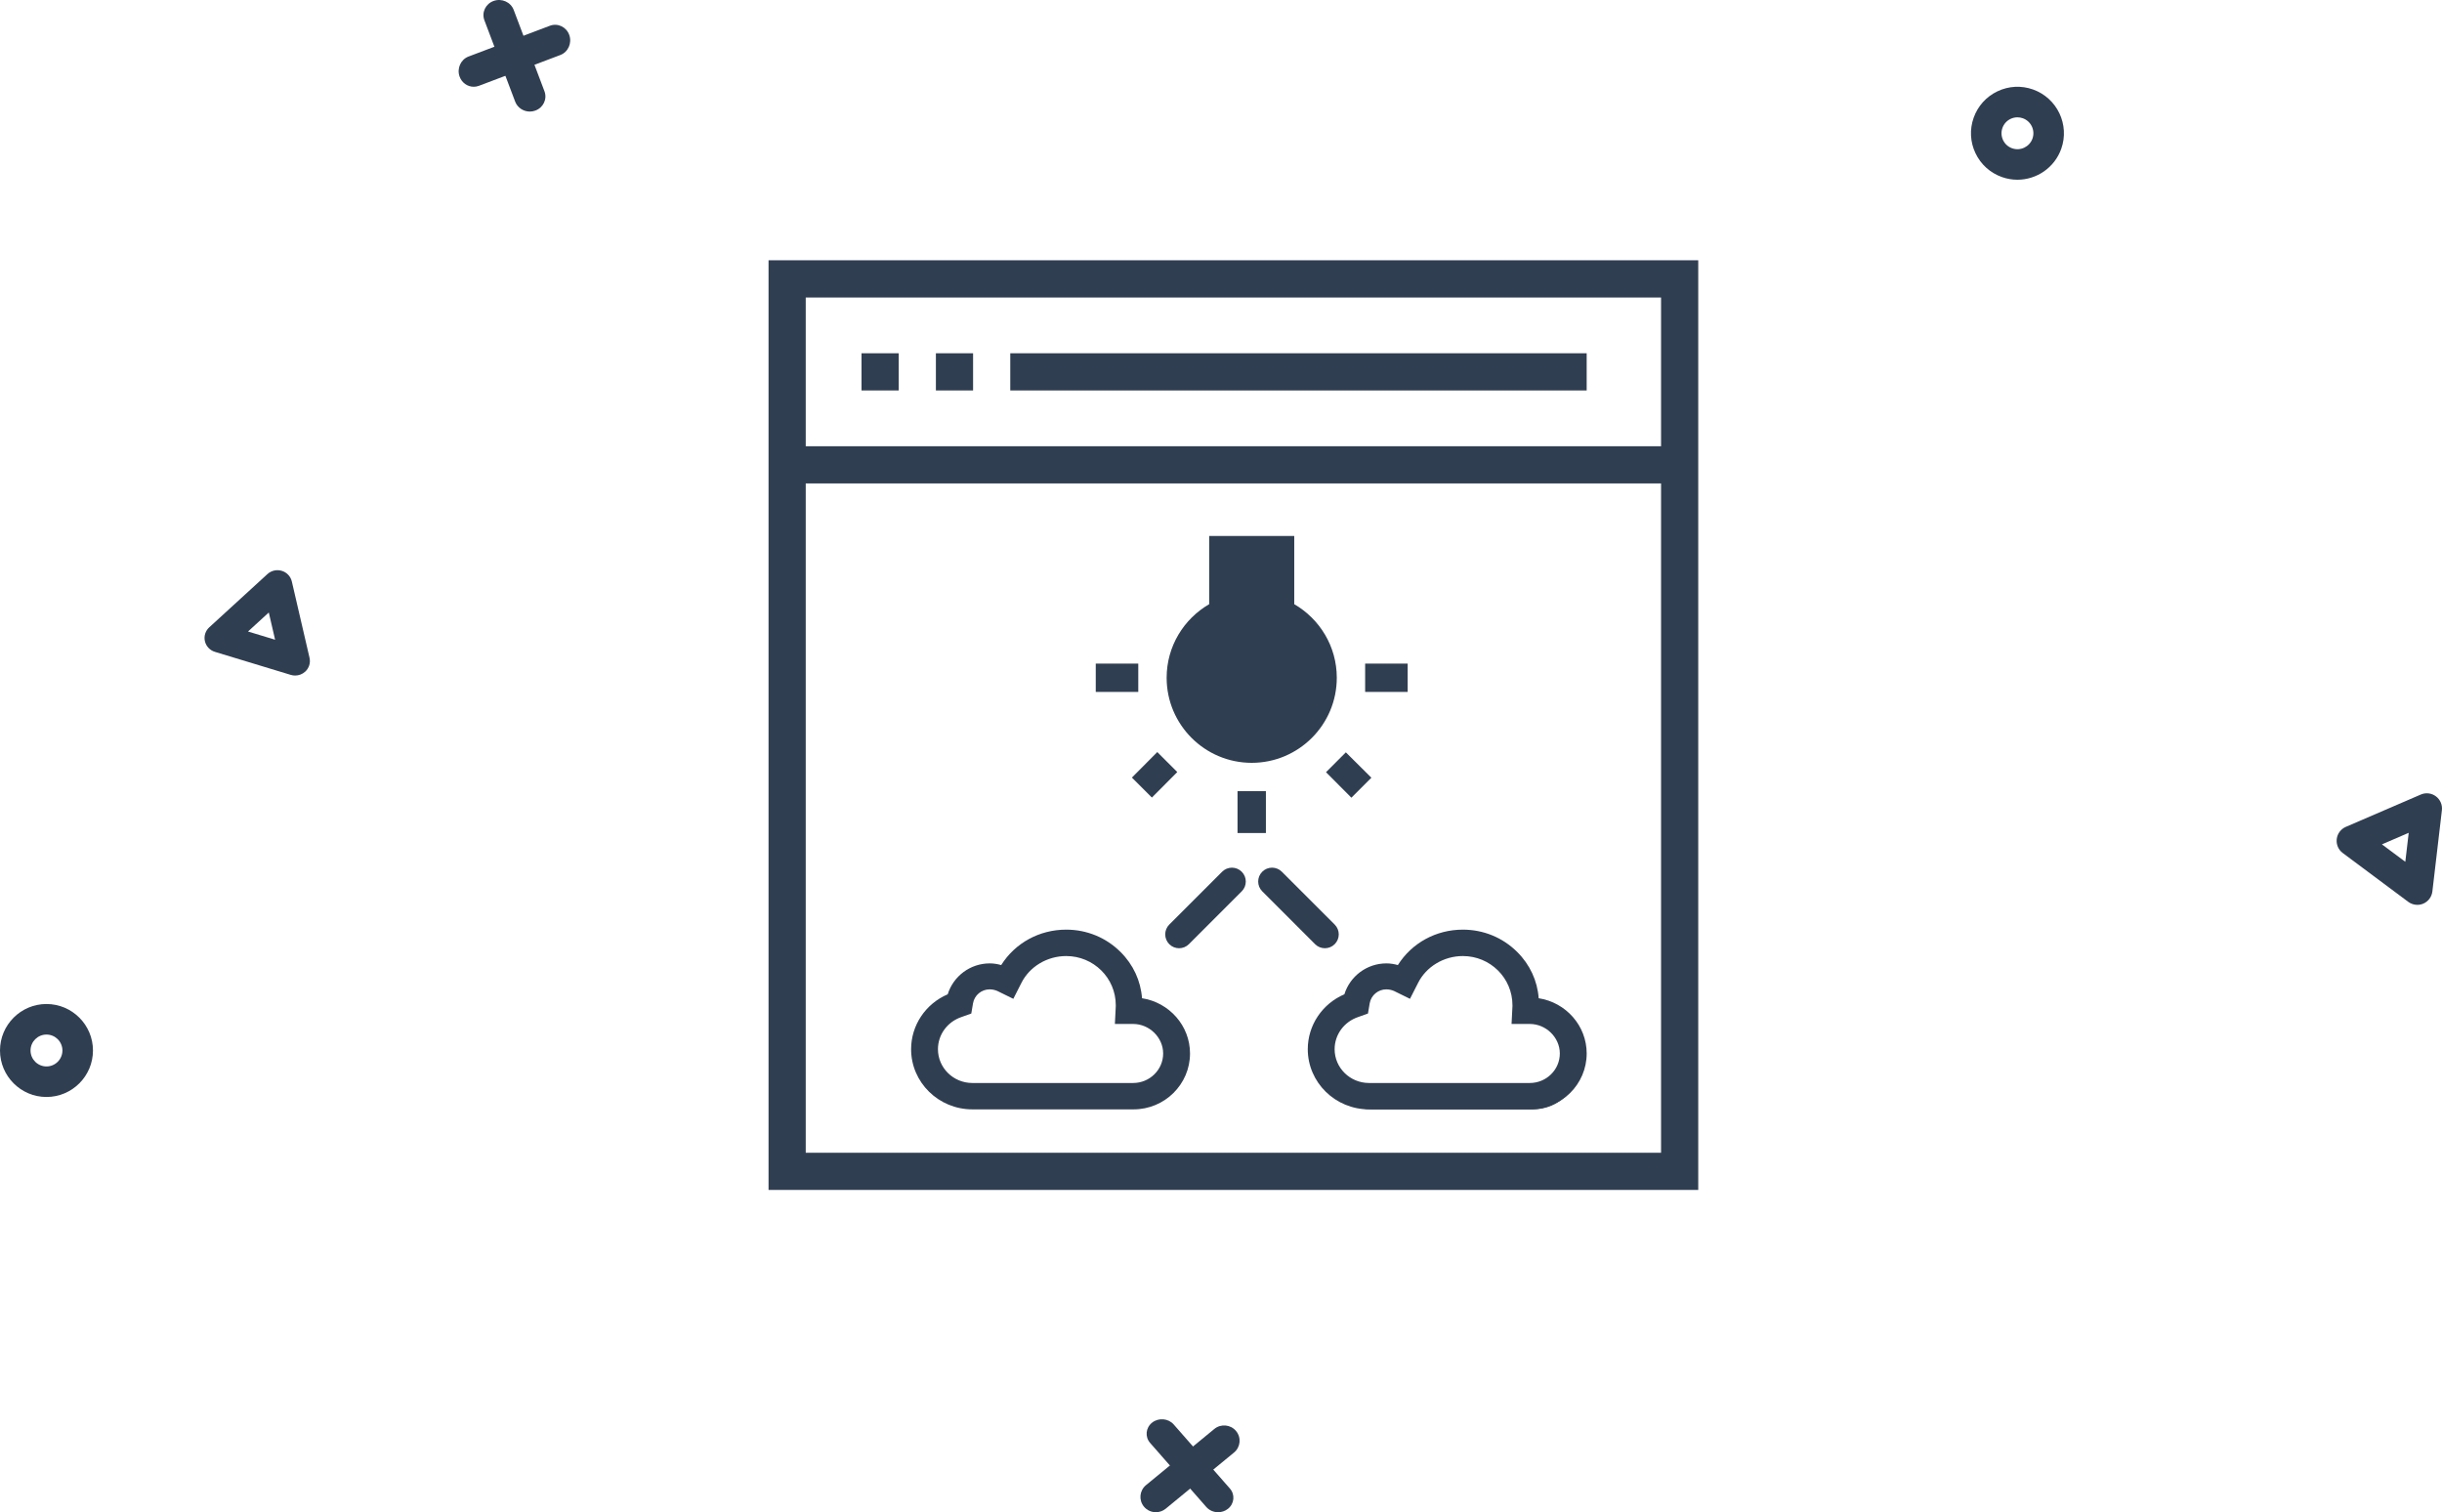<?xml version="1.0" encoding="UTF-8" standalone="no"?>
<svg
   xmlns:dc="http://purl.org/dc/elements/1.1/"
   xmlns:cc="http://creativecommons.org/ns#"
   xmlns:rdf="http://www.w3.org/1999/02/22-rdf-syntax-ns#"
   xmlns:svg="http://www.w3.org/2000/svg"
   xmlns="http://www.w3.org/2000/svg"
   xmlns:sodipodi="http://sodipodi.sourceforge.net/DTD/sodipodi-0.dtd"
   xmlns:inkscape="http://www.inkscape.org/namespaces/inkscape"
   width="394px"
   height="244px"
   viewBox="0 0 394 244"
   version="1.1"
   id="svg35"
   sodipodi:docname="harvester-space-new.svg"
   inkscape:version="0.92.3 (2405546, 2018-03-11)">
  <sodipodi:namedview
     pagecolor="#ffffff"
     bordercolor="#666666"
     borderopacity="1"
     objecttolerance="10"
     gridtolerance="10"
     guidetolerance="10"
     inkscape:pageopacity="0"
     inkscape:pageshadow="2"
     inkscape:window-width="1920"
     inkscape:window-height="1052"
     id="namedview37"
     showgrid="false"
     inkscape:zoom="1.9344262"
     inkscape:cx="336.02606"
     inkscape:cy="124.43242"
     inkscape:window-x="0"
     inkscape:window-y="0"
     inkscape:window-maximized="1"
     inkscape:current-layer="svg35" />
  <!-- Generator: Sketch 48.2 (47327) - http://www.bohemiancoding.com/sketch -->
  <title
     id="title2">Group</title>
  <desc
     id="desc4">Created with Sketch.</desc>
  <defs
     id="defs6" />
  <path
     style="fill:#303e51;fill-rule:evenodd;stroke:none;stroke-width:1"
     d="m 330.246,23.188 h 0.012 z m -4.747,-4.259 c -0.375,0 -0.751,0.084 -1.101,0.25 -0.62,0.295 -1.089,0.814 -1.318,1.461 -0.231,0.647 -0.195,1.345 0.1,1.966 0.295,0.62 0.814,1.089 1.461,1.319 1.337,0.474 2.808,-0.227 3.285,-1.562 0.475,-1.337 -0.226,-2.81 -1.562,-3.285 -0.282,-0.1 -0.573,-0.149 -0.864,-0.149 z M 325.494,29 c -0.83,0 -1.676,-0.139 -2.503,-0.434 -1.887,-0.671 -3.401,-2.036 -4.26,-3.844 -0.859,-1.81 -0.964,-3.845 -0.292,-5.733 0.67,-1.887 2.035,-3.398 3.844,-4.259 1.809,-0.859 3.844,-0.966 5.73,-0.293 3.897,1.385 5.94,5.681 4.555,9.575 v 0.001 C 331.475,27.081 328.577,29 325.494,29 Z"
     id="Fill-11"
     inkscape:connector-curvature="0" />
  <path
     style="fill:#303e51;fill-rule:evenodd;stroke:none;stroke-width:1"
     inkscape:connector-curvature="0"
     id="Fill-5"
     d="m 236.519,152 c -4.339,0 -8.05,2.566 -9.799,6.269 -0.771,-0.356 -1.61,-0.642 -2.52,-0.642 -2.801,0 -5.04,2.066 -5.53,4.773 -3.291,1.14 -5.67,4.345 -5.67,8.049 0,4.703 3.781,8.55 8.399,8.55 h 25.97 c 4.2,0 7.63,-3.49 7.63,-7.837 0,-4.346 -3.43,-7.837 -7.7,-7.837 v -0.356 C 247.37,156.916 242.469,152 236.519,152 m 0,1.424 c 5.18,0 9.451,4.346 9.451,9.618 v 0.071 0.213 l -0.07,1.424 h 1.4 c 3.43,0 6.301,2.92 6.301,6.412 0,3.49 -2.801,6.412 -6.301,6.412 h -0.279 -25.621 c -3.849,0 -7,-3.208 -7,-7.125 0,-3.063 1.891,-5.769 4.761,-6.766 l 0.769,-0.286 0.14,-0.854 c 0.35,-2.067 2.099,-3.563 4.13,-3.563 0.63,0 1.259,0.143 1.89,0.429 l 1.259,0.64 0.63,-1.282 c 1.54,-3.205 4.901,-5.343 8.54,-5.343" />
  <path
     style="fill:#303e51;fill-rule:evenodd;stroke:none;stroke-width:1"
     inkscape:connector-curvature="0"
     id="Fill-7"
     d="m 223.684,159.634 c -1.332,0 -2.466,0.946 -2.694,2.251 l -0.278,1.649 -1.575,0.563 c -2.287,0.768 -3.805,2.851 -3.805,5.194 0,3.007 2.488,5.452 5.546,5.452 h 25.943 c 2.672,0 4.846,-2.136 4.846,-4.762 0,-2.582 -2.219,-4.763 -4.846,-4.763 h -2.942 l 0.146,-2.89 -0.001,-0.135 c 0,-4.405 -3.589,-7.933 -8.002,-7.933 -3.079,0 -5.92,1.712 -7.239,4.362 l -1.291,2.54 -2.573,-1.264 c -0.385,-0.168 -0.81,-0.262 -1.238,-0.262 M 246.892,179 H 220.878 C 215.432,179 211,174.644 211,169.29 c 0,-3.866 2.341,-7.332 5.905,-8.859 0.914,-2.933 3.643,-4.987 6.779,-4.987 0.68,0 1.307,0.117 1.852,0.272 2.241,-3.557 6.149,-5.717 10.488,-5.717 3.318,0 6.431,1.277 8.764,3.6 2.054,2.04 3.264,4.661 3.469,7.468 4.382,0.68 7.744,4.416 7.744,8.912 0,4.974 -4.086,9.02 -9.108,9.02" />
  <path
     style="fill:#303e51;fill-rule:evenodd;stroke:none;stroke-width:1"
     inkscape:connector-curvature="0"
     id="path11"
     d="m 159.684,159.634 c -1.332,0 -2.466,0.946 -2.694,2.251 l -0.278,1.649 -1.575,0.563 c -2.287,0.768 -3.805,2.851 -3.805,5.194 0,3.007 2.488,5.452 5.546,5.452 h 25.943 c 2.672,0 4.846,-2.136 4.846,-4.762 0,-2.582 -2.219,-4.763 -4.846,-4.763 h -2.942 l 0.146,-2.89 -0.001,-0.135 c 0,-4.405 -3.589,-7.933 -8.002,-7.933 -3.079,0 -5.92,1.712 -7.239,4.362 l -1.291,2.54 -2.573,-1.264 c -0.385,-0.168 -0.81,-0.262 -1.238,-0.262 M 182.892,179 H 156.878 C 151.432,179 147,174.644 147,169.29 c 0,-3.866 2.341,-7.332 5.905,-8.859 0.914,-2.933 3.643,-4.987 6.779,-4.987 0.68,0 1.307,0.117 1.852,0.272 2.241,-3.557 6.149,-5.717 10.488,-5.717 3.318,0 6.431,1.277 8.764,3.6 2.054,2.04 3.264,4.661 3.469,7.468 4.382,0.68 7.744,4.416 7.744,8.912 0,4.974 -4.086,9.02 -9.108,9.02" />
  <path
     style="fill:#303e51;fill-rule:evenodd;stroke:none;stroke-width:1"
     inkscape:connector-curvature="0"
     id="path14"
     d="M 130,185.999 H 268 V 78 H 130 Z M 130,72 H 268 V 48 H 130 Z m -6,120 H 274 V 42 H 124 Z" />
  <polygon
     style="fill:#303e51;fill-rule:evenodd;stroke:none;stroke-width:1"
     points="132,15 39,15 39,21 132,21 "
     id="Fill-13"
     transform="translate(124,42)" />
  <polygon
     style="fill:#303e51;fill-rule:evenodd;stroke:none;stroke-width:1"
     points="21,15 15,15 15,21 21,21 "
     id="Fill-14"
     transform="translate(124,42)" />
  <polygon
     style="fill:#303e51;fill-rule:evenodd;stroke:none;stroke-width:1"
     points="33,15 27,15 27,21 33,21 "
     id="Fill-15"
     transform="translate(124,42)" />
  <path
     style="fill:#303e51;fill-rule:evenodd;stroke:none;stroke-width:1"
     inkscape:connector-curvature="0"
     id="Fill-38"
     d="m 190.237,153 c -0.573,0 -1.145,-0.218 -1.582,-0.655 -0.872,-0.874 -0.872,-2.291 0,-3.164 l 8.527,-8.525 c 0.874,-0.874 2.289,-0.874 3.163,0 0.874,0.874 0.874,2.289 0,3.163 l -8.526,8.527 C 191.382,152.782 190.809,153 190.237,153" />
  <path
     style="fill:#303e51;fill-rule:evenodd;stroke:none;stroke-width:1"
     inkscape:connector-curvature="0"
     id="Fill-39"
     d="m 213.763,153 c -0.573,0 -1.145,-0.218 -1.582,-0.655 l -8.526,-8.527 c -0.874,-0.874 -0.874,-2.289 0,-3.163 0.874,-0.874 2.289,-0.874 3.163,0 l 8.527,8.525 c 0.872,0.874 0.872,2.291 0,3.164 -0.437,0.437 -1.01,0.655 -1.582,0.655" />
  <path
     style="fill:#303e51;fill-rule:evenodd;stroke:none;stroke-width:1"
     d="m 7.499,166.928 c -1.417,0 -2.572,1.155 -2.572,2.572 0,1.418 1.155,2.573 2.572,2.573 1.419,0 2.573,-1.155 2.573,-2.573 0,-1.417 -1.155,-2.572 -2.573,-2.572 m 0,10.072 C 3.363,177 0,173.635 0,169.499 0,165.365 3.363,162 7.499,162 11.636,162 15,165.365 15,169.499 15,173.635 11.636,177 7.499,177"
     id="Fill-12"
     inkscape:connector-curvature="0" />
  <path
     style="fill:#303e51;fill-rule:evenodd;stroke:none;stroke-width:1"
     d="m 40.016,101.894 4.37,1.327 -1.019,-4.394 z M 47.622,109 c -0.235,0 -0.47,-0.034 -0.7,-0.103 l -12.243,-3.717 c -0.812,-0.246 -1.43,-0.903 -1.619,-1.718 -0.189,-0.816 0.079,-1.671 0.7,-2.24 l 9.389,-8.594 c 0.622,-0.57 1.507,-0.77 2.318,-0.522 0.813,0.246 1.429,0.903 1.618,1.718 l 2.855,12.31 c 0.189,0.818 -0.077,1.671 -0.7,2.24 C 48.793,108.782 48.214,109 47.622,109 Z"
     id="path24"
     inkscape:connector-curvature="0" />
  <path
     style="fill:#303e51;fill-rule:evenodd;stroke:none;stroke-width:1"
     d="m 384.308,136.24 3.772,2.812 0.549,-4.676 z M 390.017,146 c -0.518,0 -1.033,-0.166 -1.462,-0.485 l -10.571,-7.882 c -0.701,-0.522 -1.071,-1.379 -0.968,-2.249 0.102,-0.869 0.659,-1.618 1.462,-1.964 l 12.107,-5.22 c 0.8,-0.346 1.729,-0.237 2.429,0.286 0.702,0.524 1.071,1.381 0.968,2.25 l -1.535,13.101 c -0.102,0.869 -0.66,1.618 -1.463,1.964 C 390.674,145.934 390.345,146 390.017,146 Z"
     id="path26"
     inkscape:connector-curvature="0" />
  <path
     style="fill:#303e51;fill-rule:evenodd;stroke:none;stroke-width:1"
     d="M 85.483,18 C 84.458,18 83.494,17.388 83.12,16.401 L 78.154,3.271 c -0.477,-1.264 0.193,-2.662 1.498,-3.123 1.302,-0.458 2.75,0.186 3.228,1.45 l 4.966,13.13 c 0.477,1.264 -0.193,2.662 -1.498,3.123 C 86.063,17.951 85.772,18 85.483,18"
     id="path28"
     inkscape:connector-curvature="0" />
  <path
     style="fill:#303e51;fill-rule:evenodd;stroke:none;stroke-width:1"
     d="M 76.435,14 C 75.443,14 74.511,13.368 74.149,12.347 73.687,11.044 74.335,9.597 75.598,9.12 L 88.729,4.152 c 1.261,-0.472 2.66,0.193 3.122,1.499 0.462,1.304 -0.186,2.75 -1.449,3.227 L 77.272,13.846 C 76.996,13.95 76.714,14 76.435,14"
     id="Fill-16"
     inkscape:connector-curvature="0" />
  <path
     style="fill:#303e51;fill-rule:evenodd;stroke:none;stroke-width:1"
     d="m 196.531,244 c -0.71,0 -1.415,-0.288 -1.902,-0.844 l -9.059,-10.329 c -0.872,-0.993 -0.726,-2.465 0.323,-3.289 1.051,-0.824 2.609,-0.686 3.479,0.306 l 9.059,10.329 c 0.872,0.993 0.726,2.465 -0.324,3.289 C 197.645,243.825 197.086,244 196.531,244"
     id="Fill-17"
     inkscape:connector-curvature="0" />
  <path
     style="fill:#303e51;fill-rule:evenodd;stroke:none;stroke-width:1"
     d="m 186.493,244 c -0.716,0 -1.427,-0.304 -1.918,-0.893 -0.879,-1.05 -0.732,-2.607 0.327,-3.478 l 11.017,-9.06 c 1.059,-0.871 2.631,-0.727 3.508,0.325 0.879,1.05 0.732,2.607 -0.327,3.478 l -11.017,9.059 C 187.617,243.814 187.053,244 186.493,244"
     id="Fill-18"
     inkscape:connector-curvature="0" />
  <g
     id="Page-1"
     transform="matrix(1.775,0,0,1.775,176.792,86.483)"
     style="fill:#303e51;fill-opacity:1;fill-rule:evenodd;stroke:none;stroke-width:1">
    <g
       transform="translate(-27,-723)"
       id="First-screen--Join-a-group-Copy-4"
       style="fill:#303e51;fill-opacity:1">
      <g
         transform="translate(-11)"
         id="Menu-Fix"
         style="fill:#303e51;fill-opacity:1">
        <g
           transform="translate(29,655)"
           id="Cluster"
           style="fill:#303e51;fill-opacity:1">
          <path
             id="Shape"
             d="m 12.286,89.961 1.817,1.817 2.307,-2.32 -1.817,-1.817 z M 21.888,95 h 2.578 V 91.198 H 21.888 Z M 12.866,79.599 H 9 v 2.578 h 3.866 z m 14.177,-5.4 V 68 h -7.733 v 6.199 c -2.307,1.34 -3.866,3.828 -3.866,6.689 0,4.266 3.467,7.733 7.733,7.733 4.266,0 7.733,-3.467 7.733,-7.733 0,-2.861 -1.559,-5.348 -3.866,-6.689 z m 6.444,5.4 v 2.578 h 3.866 v -2.578 z m -3.557,9.872 2.307,2.32 1.817,-1.817 -2.32,-2.307 z"
             inkscape:connector-curvature="0"
             style="fill:#303e51;fill-opacity:1" />
        </g>
      </g>
    </g>
  </g>
</svg>
